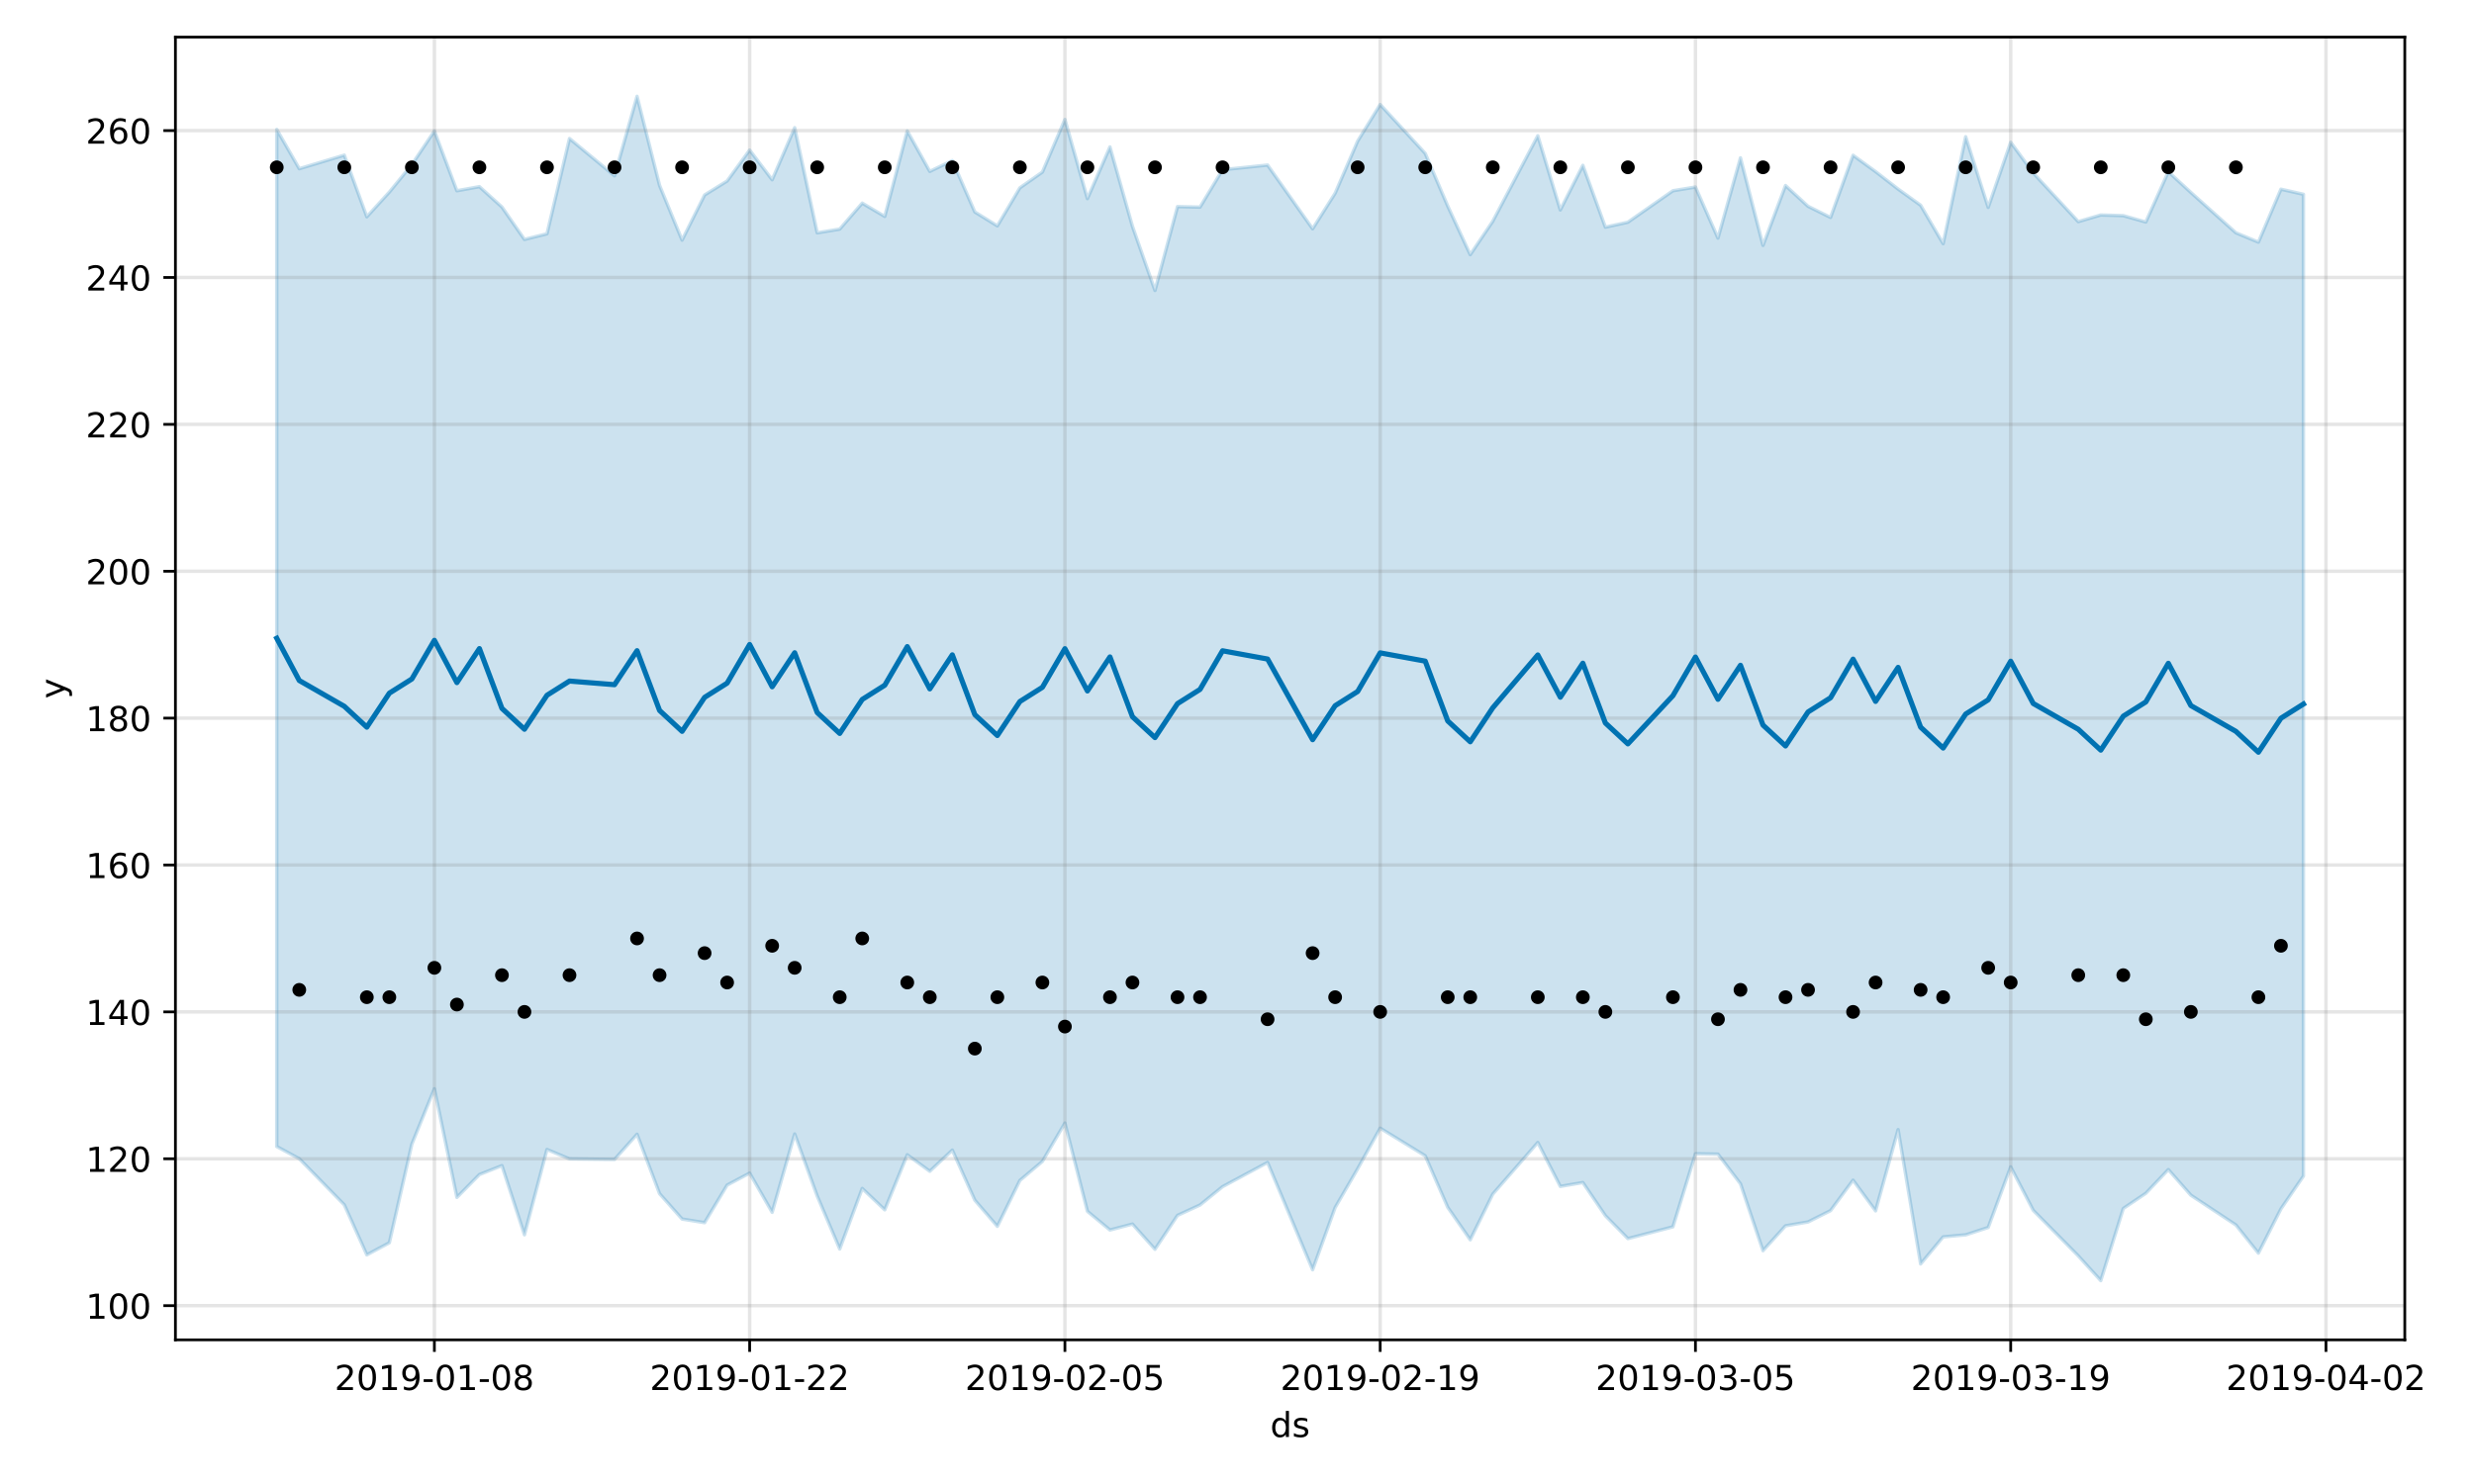 <?xml version="1.0" encoding="utf-8" standalone="no"?>
<!DOCTYPE svg PUBLIC "-//W3C//DTD SVG 1.1//EN"
  "http://www.w3.org/Graphics/SVG/1.1/DTD/svg11.dtd">
<!-- Created with matplotlib (https://matplotlib.org/) -->
<svg height="432pt" version="1.1" viewBox="0 0 720 432" width="720pt" xmlns="http://www.w3.org/2000/svg" xmlns:xlink="http://www.w3.org/1999/xlink">
 <defs>
  <style type="text/css">
*{stroke-linecap:butt;stroke-linejoin:round;}
  </style>
 </defs>
 <g id="figure_1">
  <g id="patch_1">
   <path d="M 0 432 
L 720 432 
L 720 0 
L 0 0 
z
" style="fill:#ffffff;"/>
  </g>
  <g id="axes_1">
   <g id="patch_2">
    <path d="M 51.05 390.04 
L 699.857 390.04 
L 699.857 10.8 
L 51.05 10.8 
z
" style="fill:#ffffff;"/>
   </g>
   <g id="PolyCollection_1">
    <defs>
     <path d="M 80.541 -394.319 
L 80.541 -98.239 
L 87.095 -94.697 
L 100.202 -81.262 
L 106.756 -66.708 
L 113.309 -70.225 
L 119.863 -98.938 
L 126.417 -115.063 
L 132.97 -83.435 
L 139.524 -90.084 
L 146.077 -92.68 
L 152.631 -72.544 
L 159.185 -97.381 
L 165.738 -94.636 
L 178.845 -94.473 
L 185.399 -101.815 
L 191.953 -84.519 
L 198.506 -77.128 
L 205.06 -76.075 
L 211.613 -87.011 
L 218.167 -90.502 
L 224.721 -79.082 
L 231.274 -101.887 
L 237.828 -83.833 
L 244.381 -68.411 
L 250.935 -86.034 
L 257.489 -79.811 
L 264.042 -95.829 
L 270.596 -91.035 
L 277.15 -97.193 
L 283.703 -82.616 
L 290.257 -75.003 
L 296.81 -88.362 
L 303.364 -93.902 
L 309.918 -105.075 
L 316.471 -79.375 
L 323.025 -73.938 
L 329.578 -75.662 
L 336.132 -68.32 
L 342.686 -78.196 
L 349.239 -81.216 
L 355.793 -86.547 
L 368.9 -93.593 
L 382.007 -62.364 
L 388.561 -80.46 
L 395.114 -91.753 
L 401.668 -103.588 
L 414.775 -95.539 
L 421.329 -80.543 
L 427.883 -71.088 
L 434.436 -84.38 
L 447.543 -99.414 
L 454.097 -86.627 
L 460.651 -87.754 
L 467.204 -78.111 
L 473.758 -71.437 
L 486.865 -74.858 
L 493.419 -96.134 
L 499.972 -96.025 
L 506.526 -87.39 
L 513.079 -67.916 
L 519.633 -75.157 
L 526.187 -76.278 
L 532.74 -79.576 
L 539.294 -88.444 
L 545.847 -79.512 
L 552.401 -103.17 
L 558.955 -64.056 
L 565.508 -71.934 
L 572.062 -72.526 
L 578.616 -74.673 
L 585.169 -92.326 
L 591.723 -79.665 
L 604.83 -66.41 
L 611.384 -59.198 
L 617.937 -80.198 
L 624.491 -84.62 
L 631.044 -91.524 
L 637.598 -84.075 
L 650.705 -75.408 
L 657.259 -67.203 
L 663.812 -80.08 
L 670.366 -89.646 
L 670.366 -375.444 
L 670.366 -375.444 
L 663.812 -376.922 
L 657.259 -361.515 
L 650.705 -364.236 
L 637.598 -375.981 
L 631.044 -382.009 
L 624.491 -367.377 
L 617.937 -369.22 
L 611.384 -369.417 
L 604.83 -367.482 
L 591.723 -381.658 
L 585.169 -390.579 
L 578.616 -371.626 
L 572.062 -392.196 
L 565.508 -361.07 
L 558.955 -372.251 
L 552.401 -376.966 
L 545.847 -382.047 
L 539.294 -386.799 
L 532.74 -368.706 
L 526.187 -371.948 
L 519.633 -377.985 
L 513.079 -360.566 
L 506.526 -386.062 
L 499.972 -362.684 
L 493.419 -377.553 
L 486.865 -376.471 
L 473.758 -367.316 
L 467.204 -365.874 
L 460.651 -383.873 
L 454.097 -370.884 
L 447.543 -392.487 
L 434.436 -367.591 
L 427.883 -357.865 
L 421.329 -372.032 
L 414.775 -387.347 
L 401.668 -401.574 
L 395.114 -390.911 
L 388.561 -375.745 
L 382.007 -365.395 
L 368.9 -383.954 
L 355.793 -382.589 
L 349.239 -371.709 
L 342.686 -371.855 
L 336.132 -347.438 
L 329.578 -366.106 
L 323.025 -389.224 
L 316.471 -374.176 
L 309.918 -397.23 
L 303.364 -381.913 
L 296.81 -377.317 
L 290.257 -366.251 
L 283.703 -370.298 
L 277.15 -385.258 
L 270.596 -382.109 
L 264.042 -393.889 
L 257.489 -368.997 
L 250.935 -372.87 
L 244.381 -365.311 
L 237.828 -364.225 
L 231.274 -394.823 
L 224.721 -379.672 
L 218.167 -388.311 
L 211.613 -379.311 
L 205.06 -375.244 
L 198.506 -362.1 
L 191.953 -378.028 
L 185.399 -403.962 
L 178.845 -380.819 
L 165.738 -391.675 
L 159.185 -363.948 
L 152.631 -362.305 
L 146.077 -371.739 
L 139.524 -377.668 
L 132.97 -376.473 
L 126.417 -393.864 
L 119.863 -384.089 
L 113.309 -376.078 
L 106.756 -368.897 
L 100.202 -386.838 
L 87.095 -382.892 
L 80.541 -394.319 
z
" id="m5dddb98b1e" style="stroke:#0072b2;stroke-opacity:0.2;"/>
    </defs>
    <g clip-path="url(#p9e58877600)">
     <use style="fill:#0072b2;fill-opacity:0.2;stroke:#0072b2;stroke-opacity:0.2;" x="0" xlink:href="#m5dddb98b1e" y="432"/>
    </g>
   </g>
   <g id="matplotlib.axis_1">
    <g id="xtick_1">
     <g id="line2d_1">
      <path clip-path="url(#p9e58877600)" d="M 126.417 390.04 
L 126.417 10.8 
" style="fill:none;stroke:#808080;stroke-linecap:square;stroke-opacity:0.2;"/>
     </g>
     <g id="line2d_2">
      <defs>
       <path d="M 0 0 
L 0 3.5 
" id="m8f744e3b05" style="stroke:#000000;stroke-width:0.8;"/>
      </defs>
      <g>
       <use style="stroke:#000000;stroke-width:0.8;" x="126.417" xlink:href="#m8f744e3b05" y="390.04"/>
      </g>
     </g>
     <g id="text_1">
      <!-- 2019-01-08 -->
      <defs>
       <path d="M 19.188 8.297 
L 53.609 8.297 
L 53.609 0 
L 7.328 0 
L 7.328 8.297 
Q 12.938 14.109 22.625 23.891 
Q 32.328 33.688 34.812 36.531 
Q 39.547 41.844 41.422 45.531 
Q 43.312 49.219 43.312 52.781 
Q 43.312 58.594 39.234 62.25 
Q 35.156 65.922 28.609 65.922 
Q 23.969 65.922 18.812 64.312 
Q 13.672 62.703 7.812 59.422 
L 7.812 69.391 
Q 13.766 71.781 18.938 73 
Q 24.125 74.219 28.422 74.219 
Q 39.75 74.219 46.484 68.547 
Q 53.219 62.891 53.219 53.422 
Q 53.219 48.922 51.531 44.891 
Q 49.859 40.875 45.406 35.406 
Q 44.188 33.984 37.641 27.219 
Q 31.109 20.453 19.188 8.297 
z
" id="DejaVuSans-50"/>
       <path d="M 31.781 66.406 
Q 24.172 66.406 20.328 58.906 
Q 16.5 51.422 16.5 36.375 
Q 16.5 21.391 20.328 13.891 
Q 24.172 6.391 31.781 6.391 
Q 39.453 6.391 43.281 13.891 
Q 47.125 21.391 47.125 36.375 
Q 47.125 51.422 43.281 58.906 
Q 39.453 66.406 31.781 66.406 
z
M 31.781 74.219 
Q 44.047 74.219 50.516 64.516 
Q 56.984 54.828 56.984 36.375 
Q 56.984 17.969 50.516 8.266 
Q 44.047 -1.422 31.781 -1.422 
Q 19.531 -1.422 13.062 8.266 
Q 6.594 17.969 6.594 36.375 
Q 6.594 54.828 13.062 64.516 
Q 19.531 74.219 31.781 74.219 
z
" id="DejaVuSans-48"/>
       <path d="M 12.406 8.297 
L 28.516 8.297 
L 28.516 63.922 
L 10.984 60.406 
L 10.984 69.391 
L 28.422 72.906 
L 38.281 72.906 
L 38.281 8.297 
L 54.391 8.297 
L 54.391 0 
L 12.406 0 
z
" id="DejaVuSans-49"/>
       <path d="M 10.984 1.516 
L 10.984 10.5 
Q 14.703 8.734 18.5 7.812 
Q 22.312 6.891 25.984 6.891 
Q 35.75 6.891 40.891 13.453 
Q 46.047 20.016 46.781 33.406 
Q 43.953 29.203 39.594 26.953 
Q 35.25 24.703 29.984 24.703 
Q 19.047 24.703 12.672 31.312 
Q 6.297 37.938 6.297 49.422 
Q 6.297 60.641 12.938 67.422 
Q 19.578 74.219 30.609 74.219 
Q 43.266 74.219 49.922 64.516 
Q 56.594 54.828 56.594 36.375 
Q 56.594 19.141 48.406 8.859 
Q 40.234 -1.422 26.422 -1.422 
Q 22.703 -1.422 18.891 -0.688 
Q 15.094 0.047 10.984 1.516 
z
M 30.609 32.422 
Q 37.25 32.422 41.125 36.953 
Q 45.016 41.5 45.016 49.422 
Q 45.016 57.281 41.125 61.844 
Q 37.25 66.406 30.609 66.406 
Q 23.969 66.406 20.094 61.844 
Q 16.219 57.281 16.219 49.422 
Q 16.219 41.5 20.094 36.953 
Q 23.969 32.422 30.609 32.422 
z
" id="DejaVuSans-57"/>
       <path d="M 4.891 31.391 
L 31.203 31.391 
L 31.203 23.391 
L 4.891 23.391 
z
" id="DejaVuSans-45"/>
       <path d="M 31.781 34.625 
Q 24.75 34.625 20.719 30.859 
Q 16.703 27.094 16.703 20.516 
Q 16.703 13.922 20.719 10.156 
Q 24.75 6.391 31.781 6.391 
Q 38.812 6.391 42.859 10.172 
Q 46.922 13.969 46.922 20.516 
Q 46.922 27.094 42.891 30.859 
Q 38.875 34.625 31.781 34.625 
z
M 21.922 38.812 
Q 15.578 40.375 12.031 44.719 
Q 8.5 49.078 8.5 55.328 
Q 8.5 64.062 14.719 69.141 
Q 20.953 74.219 31.781 74.219 
Q 42.672 74.219 48.875 69.141 
Q 55.078 64.062 55.078 55.328 
Q 55.078 49.078 51.531 44.719 
Q 48 40.375 41.703 38.812 
Q 48.828 37.156 52.797 32.312 
Q 56.781 27.484 56.781 20.516 
Q 56.781 9.906 50.312 4.234 
Q 43.844 -1.422 31.781 -1.422 
Q 19.734 -1.422 13.25 4.234 
Q 6.781 9.906 6.781 20.516 
Q 6.781 27.484 10.781 32.312 
Q 14.797 37.156 21.922 38.812 
z
M 18.312 54.391 
Q 18.312 48.734 21.844 45.562 
Q 25.391 42.391 31.781 42.391 
Q 38.141 42.391 41.719 45.562 
Q 45.312 48.734 45.312 54.391 
Q 45.312 60.062 41.719 63.234 
Q 38.141 66.406 31.781 66.406 
Q 25.391 66.406 21.844 63.234 
Q 18.312 60.062 18.312 54.391 
z
" id="DejaVuSans-56"/>
      </defs>
      <g transform="translate(97.359 404.638)scale(0.1 -0.1)">
       <use xlink:href="#DejaVuSans-50"/>
       <use x="63.623" xlink:href="#DejaVuSans-48"/>
       <use x="127.246" xlink:href="#DejaVuSans-49"/>
       <use x="190.869" xlink:href="#DejaVuSans-57"/>
       <use x="254.492" xlink:href="#DejaVuSans-45"/>
       <use x="290.576" xlink:href="#DejaVuSans-48"/>
       <use x="354.199" xlink:href="#DejaVuSans-49"/>
       <use x="417.822" xlink:href="#DejaVuSans-45"/>
       <use x="453.906" xlink:href="#DejaVuSans-48"/>
       <use x="517.529" xlink:href="#DejaVuSans-56"/>
      </g>
     </g>
    </g>
    <g id="xtick_2">
     <g id="line2d_3">
      <path clip-path="url(#p9e58877600)" d="M 218.167 390.04 
L 218.167 10.8 
" style="fill:none;stroke:#808080;stroke-linecap:square;stroke-opacity:0.2;"/>
     </g>
     <g id="line2d_4">
      <g>
       <use style="stroke:#000000;stroke-width:0.8;" x="218.167" xlink:href="#m8f744e3b05" y="390.04"/>
      </g>
     </g>
     <g id="text_2">
      <!-- 2019-01-22 -->
      <g transform="translate(189.109 404.638)scale(0.1 -0.1)">
       <use xlink:href="#DejaVuSans-50"/>
       <use x="63.623" xlink:href="#DejaVuSans-48"/>
       <use x="127.246" xlink:href="#DejaVuSans-49"/>
       <use x="190.869" xlink:href="#DejaVuSans-57"/>
       <use x="254.492" xlink:href="#DejaVuSans-45"/>
       <use x="290.576" xlink:href="#DejaVuSans-48"/>
       <use x="354.199" xlink:href="#DejaVuSans-49"/>
       <use x="417.822" xlink:href="#DejaVuSans-45"/>
       <use x="453.906" xlink:href="#DejaVuSans-50"/>
       <use x="517.529" xlink:href="#DejaVuSans-50"/>
      </g>
     </g>
    </g>
    <g id="xtick_3">
     <g id="line2d_5">
      <path clip-path="url(#p9e58877600)" d="M 309.918 390.04 
L 309.918 10.8 
" style="fill:none;stroke:#808080;stroke-linecap:square;stroke-opacity:0.2;"/>
     </g>
     <g id="line2d_6">
      <g>
       <use style="stroke:#000000;stroke-width:0.8;" x="309.918" xlink:href="#m8f744e3b05" y="390.04"/>
      </g>
     </g>
     <g id="text_3">
      <!-- 2019-02-05 -->
      <defs>
       <path d="M 10.797 72.906 
L 49.516 72.906 
L 49.516 64.594 
L 19.828 64.594 
L 19.828 46.734 
Q 21.969 47.469 24.109 47.828 
Q 26.266 48.188 28.422 48.188 
Q 40.625 48.188 47.75 41.5 
Q 54.891 34.812 54.891 23.391 
Q 54.891 11.625 47.562 5.094 
Q 40.234 -1.422 26.906 -1.422 
Q 22.312 -1.422 17.547 -0.641 
Q 12.797 0.141 7.719 1.703 
L 7.719 11.625 
Q 12.109 9.234 16.797 8.062 
Q 21.484 6.891 26.703 6.891 
Q 35.156 6.891 40.078 11.328 
Q 45.016 15.766 45.016 23.391 
Q 45.016 31 40.078 35.438 
Q 35.156 39.891 26.703 39.891 
Q 22.75 39.891 18.812 39.016 
Q 14.891 38.141 10.797 36.281 
z
" id="DejaVuSans-53"/>
      </defs>
      <g transform="translate(280.86 404.638)scale(0.1 -0.1)">
       <use xlink:href="#DejaVuSans-50"/>
       <use x="63.623" xlink:href="#DejaVuSans-48"/>
       <use x="127.246" xlink:href="#DejaVuSans-49"/>
       <use x="190.869" xlink:href="#DejaVuSans-57"/>
       <use x="254.492" xlink:href="#DejaVuSans-45"/>
       <use x="290.576" xlink:href="#DejaVuSans-48"/>
       <use x="354.199" xlink:href="#DejaVuSans-50"/>
       <use x="417.822" xlink:href="#DejaVuSans-45"/>
       <use x="453.906" xlink:href="#DejaVuSans-48"/>
       <use x="517.529" xlink:href="#DejaVuSans-53"/>
      </g>
     </g>
    </g>
    <g id="xtick_4">
     <g id="line2d_7">
      <path clip-path="url(#p9e58877600)" d="M 401.668 390.04 
L 401.668 10.8 
" style="fill:none;stroke:#808080;stroke-linecap:square;stroke-opacity:0.2;"/>
     </g>
     <g id="line2d_8">
      <g>
       <use style="stroke:#000000;stroke-width:0.8;" x="401.668" xlink:href="#m8f744e3b05" y="390.04"/>
      </g>
     </g>
     <g id="text_4">
      <!-- 2019-02-19 -->
      <g transform="translate(372.61 404.638)scale(0.1 -0.1)">
       <use xlink:href="#DejaVuSans-50"/>
       <use x="63.623" xlink:href="#DejaVuSans-48"/>
       <use x="127.246" xlink:href="#DejaVuSans-49"/>
       <use x="190.869" xlink:href="#DejaVuSans-57"/>
       <use x="254.492" xlink:href="#DejaVuSans-45"/>
       <use x="290.576" xlink:href="#DejaVuSans-48"/>
       <use x="354.199" xlink:href="#DejaVuSans-50"/>
       <use x="417.822" xlink:href="#DejaVuSans-45"/>
       <use x="453.906" xlink:href="#DejaVuSans-49"/>
       <use x="517.529" xlink:href="#DejaVuSans-57"/>
      </g>
     </g>
    </g>
    <g id="xtick_5">
     <g id="line2d_9">
      <path clip-path="url(#p9e58877600)" d="M 493.419 390.04 
L 493.419 10.8 
" style="fill:none;stroke:#808080;stroke-linecap:square;stroke-opacity:0.2;"/>
     </g>
     <g id="line2d_10">
      <g>
       <use style="stroke:#000000;stroke-width:0.8;" x="493.419" xlink:href="#m8f744e3b05" y="390.04"/>
      </g>
     </g>
     <g id="text_5">
      <!-- 2019-03-05 -->
      <defs>
       <path d="M 40.578 39.312 
Q 47.656 37.797 51.625 33 
Q 55.609 28.219 55.609 21.188 
Q 55.609 10.406 48.188 4.484 
Q 40.766 -1.422 27.094 -1.422 
Q 22.516 -1.422 17.656 -0.516 
Q 12.797 0.391 7.625 2.203 
L 7.625 11.719 
Q 11.719 9.328 16.594 8.109 
Q 21.484 6.891 26.812 6.891 
Q 36.078 6.891 40.938 10.547 
Q 45.797 14.203 45.797 21.188 
Q 45.797 27.641 41.281 31.266 
Q 36.766 34.906 28.719 34.906 
L 20.219 34.906 
L 20.219 43.016 
L 29.109 43.016 
Q 36.375 43.016 40.234 45.922 
Q 44.094 48.828 44.094 54.297 
Q 44.094 59.906 40.109 62.906 
Q 36.141 65.922 28.719 65.922 
Q 24.656 65.922 20.016 65.031 
Q 15.375 64.156 9.812 62.312 
L 9.812 71.094 
Q 15.438 72.656 20.344 73.438 
Q 25.25 74.219 29.594 74.219 
Q 40.828 74.219 47.359 69.109 
Q 53.906 64.016 53.906 55.328 
Q 53.906 49.266 50.438 45.094 
Q 46.969 40.922 40.578 39.312 
z
" id="DejaVuSans-51"/>
      </defs>
      <g transform="translate(464.361 404.638)scale(0.1 -0.1)">
       <use xlink:href="#DejaVuSans-50"/>
       <use x="63.623" xlink:href="#DejaVuSans-48"/>
       <use x="127.246" xlink:href="#DejaVuSans-49"/>
       <use x="190.869" xlink:href="#DejaVuSans-57"/>
       <use x="254.492" xlink:href="#DejaVuSans-45"/>
       <use x="290.576" xlink:href="#DejaVuSans-48"/>
       <use x="354.199" xlink:href="#DejaVuSans-51"/>
       <use x="417.822" xlink:href="#DejaVuSans-45"/>
       <use x="453.906" xlink:href="#DejaVuSans-48"/>
       <use x="517.529" xlink:href="#DejaVuSans-53"/>
      </g>
     </g>
    </g>
    <g id="xtick_6">
     <g id="line2d_11">
      <path clip-path="url(#p9e58877600)" d="M 585.169 390.04 
L 585.169 10.8 
" style="fill:none;stroke:#808080;stroke-linecap:square;stroke-opacity:0.2;"/>
     </g>
     <g id="line2d_12">
      <g>
       <use style="stroke:#000000;stroke-width:0.8;" x="585.169" xlink:href="#m8f744e3b05" y="390.04"/>
      </g>
     </g>
     <g id="text_6">
      <!-- 2019-03-19 -->
      <g transform="translate(556.111 404.638)scale(0.1 -0.1)">
       <use xlink:href="#DejaVuSans-50"/>
       <use x="63.623" xlink:href="#DejaVuSans-48"/>
       <use x="127.246" xlink:href="#DejaVuSans-49"/>
       <use x="190.869" xlink:href="#DejaVuSans-57"/>
       <use x="254.492" xlink:href="#DejaVuSans-45"/>
       <use x="290.576" xlink:href="#DejaVuSans-48"/>
       <use x="354.199" xlink:href="#DejaVuSans-51"/>
       <use x="417.822" xlink:href="#DejaVuSans-45"/>
       <use x="453.906" xlink:href="#DejaVuSans-49"/>
       <use x="517.529" xlink:href="#DejaVuSans-57"/>
      </g>
     </g>
    </g>
    <g id="xtick_7">
     <g id="line2d_13">
      <path clip-path="url(#p9e58877600)" d="M 676.92 390.04 
L 676.92 10.8 
" style="fill:none;stroke:#808080;stroke-linecap:square;stroke-opacity:0.2;"/>
     </g>
     <g id="line2d_14">
      <g>
       <use style="stroke:#000000;stroke-width:0.8;" x="676.92" xlink:href="#m8f744e3b05" y="390.04"/>
      </g>
     </g>
     <g id="text_7">
      <!-- 2019-04-02 -->
      <defs>
       <path d="M 37.797 64.312 
L 12.891 25.391 
L 37.797 25.391 
z
M 35.203 72.906 
L 47.609 72.906 
L 47.609 25.391 
L 58.016 25.391 
L 58.016 17.188 
L 47.609 17.188 
L 47.609 0 
L 37.797 0 
L 37.797 17.188 
L 4.891 17.188 
L 4.891 26.703 
z
" id="DejaVuSans-52"/>
      </defs>
      <g transform="translate(647.862 404.638)scale(0.1 -0.1)">
       <use xlink:href="#DejaVuSans-50"/>
       <use x="63.623" xlink:href="#DejaVuSans-48"/>
       <use x="127.246" xlink:href="#DejaVuSans-49"/>
       <use x="190.869" xlink:href="#DejaVuSans-57"/>
       <use x="254.492" xlink:href="#DejaVuSans-45"/>
       <use x="290.576" xlink:href="#DejaVuSans-48"/>
       <use x="354.199" xlink:href="#DejaVuSans-52"/>
       <use x="417.822" xlink:href="#DejaVuSans-45"/>
       <use x="453.906" xlink:href="#DejaVuSans-48"/>
       <use x="517.529" xlink:href="#DejaVuSans-50"/>
      </g>
     </g>
    </g>
    <g id="text_8">
     <!-- ds -->
     <defs>
      <path d="M 45.406 46.391 
L 45.406 75.984 
L 54.391 75.984 
L 54.391 0 
L 45.406 0 
L 45.406 8.203 
Q 42.578 3.328 38.25 0.953 
Q 33.938 -1.422 27.875 -1.422 
Q 17.969 -1.422 11.734 6.484 
Q 5.516 14.406 5.516 27.297 
Q 5.516 40.188 11.734 48.094 
Q 17.969 56 27.875 56 
Q 33.938 56 38.25 53.625 
Q 42.578 51.266 45.406 46.391 
z
M 14.797 27.297 
Q 14.797 17.391 18.875 11.75 
Q 22.953 6.109 30.078 6.109 
Q 37.203 6.109 41.297 11.75 
Q 45.406 17.391 45.406 27.297 
Q 45.406 37.203 41.297 42.844 
Q 37.203 48.484 30.078 48.484 
Q 22.953 48.484 18.875 42.844 
Q 14.797 37.203 14.797 27.297 
z
" id="DejaVuSans-100"/>
      <path d="M 44.281 53.078 
L 44.281 44.578 
Q 40.484 46.531 36.375 47.5 
Q 32.281 48.484 27.875 48.484 
Q 21.188 48.484 17.844 46.438 
Q 14.5 44.391 14.5 40.281 
Q 14.5 37.156 16.891 35.375 
Q 19.281 33.594 26.516 31.984 
L 29.594 31.297 
Q 39.156 29.25 43.188 25.516 
Q 47.219 21.781 47.219 15.094 
Q 47.219 7.469 41.188 3.016 
Q 35.156 -1.422 24.609 -1.422 
Q 20.219 -1.422 15.453 -0.562 
Q 10.688 0.297 5.422 2 
L 5.422 11.281 
Q 10.406 8.688 15.234 7.391 
Q 20.062 6.109 24.812 6.109 
Q 31.156 6.109 34.562 8.281 
Q 37.984 10.453 37.984 14.406 
Q 37.984 18.062 35.516 20.016 
Q 33.062 21.969 24.703 23.781 
L 21.578 24.516 
Q 13.234 26.266 9.516 29.906 
Q 5.812 33.547 5.812 39.891 
Q 5.812 47.609 11.281 51.797 
Q 16.75 56 26.812 56 
Q 31.781 56 36.172 55.266 
Q 40.578 54.547 44.281 53.078 
z
" id="DejaVuSans-115"/>
     </defs>
     <g transform="translate(369.675 418.317)scale(0.1 -0.1)">
      <use xlink:href="#DejaVuSans-100"/>
      <use x="63.477" xlink:href="#DejaVuSans-115"/>
     </g>
    </g>
   </g>
   <g id="matplotlib.axis_2">
    <g id="ytick_1">
     <g id="line2d_15">
      <path clip-path="url(#p9e58877600)" d="M 51.05 380.082 
L 699.857 380.082 
" style="fill:none;stroke:#808080;stroke-linecap:square;stroke-opacity:0.2;"/>
     </g>
     <g id="line2d_16">
      <defs>
       <path d="M 0 0 
L -3.5 0 
" id="md3d828e9f1" style="stroke:#000000;stroke-width:0.8;"/>
      </defs>
      <g>
       <use style="stroke:#000000;stroke-width:0.8;" x="51.05" xlink:href="#md3d828e9f1" y="380.082"/>
      </g>
     </g>
     <g id="text_9">
      <!-- 100 -->
      <g transform="translate(24.962 383.881)scale(0.1 -0.1)">
       <use xlink:href="#DejaVuSans-49"/>
       <use x="63.623" xlink:href="#DejaVuSans-48"/>
       <use x="127.246" xlink:href="#DejaVuSans-48"/>
      </g>
     </g>
    </g>
    <g id="ytick_2">
     <g id="line2d_17">
      <path clip-path="url(#p9e58877600)" d="M 51.05 337.324 
L 699.857 337.324 
" style="fill:none;stroke:#808080;stroke-linecap:square;stroke-opacity:0.2;"/>
     </g>
     <g id="line2d_18">
      <g>
       <use style="stroke:#000000;stroke-width:0.8;" x="51.05" xlink:href="#md3d828e9f1" y="337.324"/>
      </g>
     </g>
     <g id="text_10">
      <!-- 120 -->
      <g transform="translate(24.962 341.123)scale(0.1 -0.1)">
       <use xlink:href="#DejaVuSans-49"/>
       <use x="63.623" xlink:href="#DejaVuSans-50"/>
       <use x="127.246" xlink:href="#DejaVuSans-48"/>
      </g>
     </g>
    </g>
    <g id="ytick_3">
     <g id="line2d_19">
      <path clip-path="url(#p9e58877600)" d="M 51.05 294.565 
L 699.857 294.565 
" style="fill:none;stroke:#808080;stroke-linecap:square;stroke-opacity:0.2;"/>
     </g>
     <g id="line2d_20">
      <g>
       <use style="stroke:#000000;stroke-width:0.8;" x="51.05" xlink:href="#md3d828e9f1" y="294.565"/>
      </g>
     </g>
     <g id="text_11">
      <!-- 140 -->
      <g transform="translate(24.962 298.364)scale(0.1 -0.1)">
       <use xlink:href="#DejaVuSans-49"/>
       <use x="63.623" xlink:href="#DejaVuSans-52"/>
       <use x="127.246" xlink:href="#DejaVuSans-48"/>
      </g>
     </g>
    </g>
    <g id="ytick_4">
     <g id="line2d_21">
      <path clip-path="url(#p9e58877600)" d="M 51.05 251.807 
L 699.857 251.807 
" style="fill:none;stroke:#808080;stroke-linecap:square;stroke-opacity:0.2;"/>
     </g>
     <g id="line2d_22">
      <g>
       <use style="stroke:#000000;stroke-width:0.8;" x="51.05" xlink:href="#md3d828e9f1" y="251.807"/>
      </g>
     </g>
     <g id="text_12">
      <!-- 160 -->
      <defs>
       <path d="M 33.016 40.375 
Q 26.375 40.375 22.484 35.828 
Q 18.609 31.297 18.609 23.391 
Q 18.609 15.531 22.484 10.953 
Q 26.375 6.391 33.016 6.391 
Q 39.656 6.391 43.531 10.953 
Q 47.406 15.531 47.406 23.391 
Q 47.406 31.297 43.531 35.828 
Q 39.656 40.375 33.016 40.375 
z
M 52.594 71.297 
L 52.594 62.312 
Q 48.875 64.062 45.094 64.984 
Q 41.312 65.922 37.594 65.922 
Q 27.828 65.922 22.672 59.328 
Q 17.531 52.734 16.797 39.406 
Q 19.672 43.656 24.016 45.922 
Q 28.375 48.188 33.594 48.188 
Q 44.578 48.188 50.953 41.516 
Q 57.328 34.859 57.328 23.391 
Q 57.328 12.156 50.688 5.359 
Q 44.047 -1.422 33.016 -1.422 
Q 20.359 -1.422 13.672 8.266 
Q 6.984 17.969 6.984 36.375 
Q 6.984 53.656 15.188 63.938 
Q 23.391 74.219 37.203 74.219 
Q 40.922 74.219 44.703 73.484 
Q 48.484 72.75 52.594 71.297 
z
" id="DejaVuSans-54"/>
      </defs>
      <g transform="translate(24.962 255.606)scale(0.1 -0.1)">
       <use xlink:href="#DejaVuSans-49"/>
       <use x="63.623" xlink:href="#DejaVuSans-54"/>
       <use x="127.246" xlink:href="#DejaVuSans-48"/>
      </g>
     </g>
    </g>
    <g id="ytick_5">
     <g id="line2d_23">
      <path clip-path="url(#p9e58877600)" d="M 51.05 209.048 
L 699.857 209.048 
" style="fill:none;stroke:#808080;stroke-linecap:square;stroke-opacity:0.2;"/>
     </g>
     <g id="line2d_24">
      <g>
       <use style="stroke:#000000;stroke-width:0.8;" x="51.05" xlink:href="#md3d828e9f1" y="209.048"/>
      </g>
     </g>
     <g id="text_13">
      <!-- 180 -->
      <g transform="translate(24.962 212.848)scale(0.1 -0.1)">
       <use xlink:href="#DejaVuSans-49"/>
       <use x="63.623" xlink:href="#DejaVuSans-56"/>
       <use x="127.246" xlink:href="#DejaVuSans-48"/>
      </g>
     </g>
    </g>
    <g id="ytick_6">
     <g id="line2d_25">
      <path clip-path="url(#p9e58877600)" d="M 51.05 166.29 
L 699.857 166.29 
" style="fill:none;stroke:#808080;stroke-linecap:square;stroke-opacity:0.2;"/>
     </g>
     <g id="line2d_26">
      <g>
       <use style="stroke:#000000;stroke-width:0.8;" x="51.05" xlink:href="#md3d828e9f1" y="166.29"/>
      </g>
     </g>
     <g id="text_14">
      <!-- 200 -->
      <g transform="translate(24.962 170.089)scale(0.1 -0.1)">
       <use xlink:href="#DejaVuSans-50"/>
       <use x="63.623" xlink:href="#DejaVuSans-48"/>
       <use x="127.246" xlink:href="#DejaVuSans-48"/>
      </g>
     </g>
    </g>
    <g id="ytick_7">
     <g id="line2d_27">
      <path clip-path="url(#p9e58877600)" d="M 51.05 123.531 
L 699.857 123.531 
" style="fill:none;stroke:#808080;stroke-linecap:square;stroke-opacity:0.2;"/>
     </g>
     <g id="line2d_28">
      <g>
       <use style="stroke:#000000;stroke-width:0.8;" x="51.05" xlink:href="#md3d828e9f1" y="123.531"/>
      </g>
     </g>
     <g id="text_15">
      <!-- 220 -->
      <g transform="translate(24.962 127.331)scale(0.1 -0.1)">
       <use xlink:href="#DejaVuSans-50"/>
       <use x="63.623" xlink:href="#DejaVuSans-50"/>
       <use x="127.246" xlink:href="#DejaVuSans-48"/>
      </g>
     </g>
    </g>
    <g id="ytick_8">
     <g id="line2d_29">
      <path clip-path="url(#p9e58877600)" d="M 51.05 80.773 
L 699.857 80.773 
" style="fill:none;stroke:#808080;stroke-linecap:square;stroke-opacity:0.2;"/>
     </g>
     <g id="line2d_30">
      <g>
       <use style="stroke:#000000;stroke-width:0.8;" x="51.05" xlink:href="#md3d828e9f1" y="80.773"/>
      </g>
     </g>
     <g id="text_16">
      <!-- 240 -->
      <g transform="translate(24.962 84.572)scale(0.1 -0.1)">
       <use xlink:href="#DejaVuSans-50"/>
       <use x="63.623" xlink:href="#DejaVuSans-52"/>
       <use x="127.246" xlink:href="#DejaVuSans-48"/>
      </g>
     </g>
    </g>
    <g id="ytick_9">
     <g id="line2d_31">
      <path clip-path="url(#p9e58877600)" d="M 51.05 38.014 
L 699.857 38.014 
" style="fill:none;stroke:#808080;stroke-linecap:square;stroke-opacity:0.2;"/>
     </g>
     <g id="line2d_32">
      <g>
       <use style="stroke:#000000;stroke-width:0.8;" x="51.05" xlink:href="#md3d828e9f1" y="38.014"/>
      </g>
     </g>
     <g id="text_17">
      <!-- 260 -->
      <g transform="translate(24.962 41.814)scale(0.1 -0.1)">
       <use xlink:href="#DejaVuSans-50"/>
       <use x="63.623" xlink:href="#DejaVuSans-54"/>
       <use x="127.246" xlink:href="#DejaVuSans-48"/>
      </g>
     </g>
    </g>
    <g id="text_18">
     <!-- y -->
     <defs>
      <path d="M 32.172 -5.078 
Q 28.375 -14.844 24.75 -17.812 
Q 21.141 -20.797 15.094 -20.797 
L 7.906 -20.797 
L 7.906 -13.281 
L 13.188 -13.281 
Q 16.891 -13.281 18.938 -11.516 
Q 21 -9.766 23.484 -3.219 
L 25.094 0.875 
L 2.984 54.688 
L 12.5 54.688 
L 29.594 11.922 
L 46.688 54.688 
L 56.203 54.688 
z
" id="DejaVuSans-121"/>
     </defs>
     <g transform="translate(18.883 203.379)rotate(-90)scale(0.1 -0.1)">
      <use xlink:href="#DejaVuSans-121"/>
     </g>
    </g>
   </g>
   <g id="line2d_33">
    <defs>
     <path d="M 0 1.5 
C 0.398 1.5 0.779 1.342 1.061 1.061 
C 1.342 0.779 1.5 0.398 1.5 0 
C 1.5 -0.398 1.342 -0.779 1.061 -1.061 
C 0.779 -1.342 0.398 -1.5 0 -1.5 
C -0.398 -1.5 -0.779 -1.342 -1.061 -1.061 
C -1.342 -0.779 -1.5 -0.398 -1.5 0 
C -1.5 0.398 -1.342 0.779 -1.061 1.061 
C -0.779 1.342 -0.398 1.5 0 1.5 
z
" id="mdeeae47241" style="stroke:#000000;"/>
    </defs>
    <g clip-path="url(#p9e58877600)">
     <use style="stroke:#000000;" x="80.541" xlink:href="#mdeeae47241" y="48.704"/>
     <use style="stroke:#000000;" x="87.095" xlink:href="#mdeeae47241" y="288.151"/>
     <use style="stroke:#000000;" x="100.202" xlink:href="#mdeeae47241" y="48.704"/>
     <use style="stroke:#000000;" x="106.756" xlink:href="#mdeeae47241" y="290.289"/>
     <use style="stroke:#000000;" x="113.309" xlink:href="#mdeeae47241" y="290.289"/>
     <use style="stroke:#000000;" x="119.863" xlink:href="#mdeeae47241" y="48.704"/>
     <use style="stroke:#000000;" x="126.417" xlink:href="#mdeeae47241" y="281.738"/>
     <use style="stroke:#000000;" x="132.97" xlink:href="#mdeeae47241" y="292.427"/>
     <use style="stroke:#000000;" x="139.524" xlink:href="#mdeeae47241" y="48.704"/>
     <use style="stroke:#000000;" x="146.077" xlink:href="#mdeeae47241" y="283.876"/>
     <use style="stroke:#000000;" x="152.631" xlink:href="#mdeeae47241" y="294.565"/>
     <use style="stroke:#000000;" x="159.185" xlink:href="#mdeeae47241" y="48.704"/>
     <use style="stroke:#000000;" x="165.738" xlink:href="#mdeeae47241" y="283.876"/>
     <use style="stroke:#000000;" x="178.845" xlink:href="#mdeeae47241" y="48.704"/>
     <use style="stroke:#000000;" x="185.399" xlink:href="#mdeeae47241" y="273.186"/>
     <use style="stroke:#000000;" x="191.953" xlink:href="#mdeeae47241" y="283.876"/>
     <use style="stroke:#000000;" x="198.506" xlink:href="#mdeeae47241" y="48.704"/>
     <use style="stroke:#000000;" x="205.06" xlink:href="#mdeeae47241" y="277.462"/>
     <use style="stroke:#000000;" x="211.613" xlink:href="#mdeeae47241" y="286.014"/>
     <use style="stroke:#000000;" x="218.167" xlink:href="#mdeeae47241" y="48.704"/>
     <use style="stroke:#000000;" x="224.721" xlink:href="#mdeeae47241" y="275.324"/>
     <use style="stroke:#000000;" x="231.274" xlink:href="#mdeeae47241" y="281.738"/>
     <use style="stroke:#000000;" x="237.828" xlink:href="#mdeeae47241" y="48.704"/>
     <use style="stroke:#000000;" x="244.381" xlink:href="#mdeeae47241" y="290.289"/>
     <use style="stroke:#000000;" x="250.935" xlink:href="#mdeeae47241" y="273.186"/>
     <use style="stroke:#000000;" x="257.489" xlink:href="#mdeeae47241" y="48.704"/>
     <use style="stroke:#000000;" x="264.042" xlink:href="#mdeeae47241" y="286.014"/>
     <use style="stroke:#000000;" x="270.596" xlink:href="#mdeeae47241" y="290.289"/>
     <use style="stroke:#000000;" x="277.15" xlink:href="#mdeeae47241" y="48.704"/>
     <use style="stroke:#000000;" x="283.703" xlink:href="#mdeeae47241" y="305.255"/>
     <use style="stroke:#000000;" x="290.257" xlink:href="#mdeeae47241" y="290.289"/>
     <use style="stroke:#000000;" x="296.81" xlink:href="#mdeeae47241" y="48.704"/>
     <use style="stroke:#000000;" x="303.364" xlink:href="#mdeeae47241" y="286.014"/>
     <use style="stroke:#000000;" x="309.918" xlink:href="#mdeeae47241" y="298.841"/>
     <use style="stroke:#000000;" x="316.471" xlink:href="#mdeeae47241" y="48.704"/>
     <use style="stroke:#000000;" x="323.025" xlink:href="#mdeeae47241" y="290.289"/>
     <use style="stroke:#000000;" x="329.578" xlink:href="#mdeeae47241" y="286.014"/>
     <use style="stroke:#000000;" x="336.132" xlink:href="#mdeeae47241" y="48.704"/>
     <use style="stroke:#000000;" x="342.686" xlink:href="#mdeeae47241" y="290.289"/>
     <use style="stroke:#000000;" x="349.239" xlink:href="#mdeeae47241" y="290.289"/>
     <use style="stroke:#000000;" x="355.793" xlink:href="#mdeeae47241" y="48.704"/>
     <use style="stroke:#000000;" x="368.9" xlink:href="#mdeeae47241" y="296.703"/>
     <use style="stroke:#000000;" x="382.007" xlink:href="#mdeeae47241" y="277.462"/>
     <use style="stroke:#000000;" x="388.561" xlink:href="#mdeeae47241" y="290.289"/>
     <use style="stroke:#000000;" x="395.114" xlink:href="#mdeeae47241" y="48.704"/>
     <use style="stroke:#000000;" x="401.668" xlink:href="#mdeeae47241" y="294.565"/>
     <use style="stroke:#000000;" x="414.775" xlink:href="#mdeeae47241" y="48.704"/>
     <use style="stroke:#000000;" x="421.329" xlink:href="#mdeeae47241" y="290.289"/>
     <use style="stroke:#000000;" x="427.883" xlink:href="#mdeeae47241" y="290.289"/>
     <use style="stroke:#000000;" x="434.436" xlink:href="#mdeeae47241" y="48.704"/>
     <use style="stroke:#000000;" x="447.543" xlink:href="#mdeeae47241" y="290.289"/>
     <use style="stroke:#000000;" x="454.097" xlink:href="#mdeeae47241" y="48.704"/>
     <use style="stroke:#000000;" x="460.651" xlink:href="#mdeeae47241" y="290.289"/>
     <use style="stroke:#000000;" x="467.204" xlink:href="#mdeeae47241" y="294.565"/>
     <use style="stroke:#000000;" x="473.758" xlink:href="#mdeeae47241" y="48.704"/>
     <use style="stroke:#000000;" x="486.865" xlink:href="#mdeeae47241" y="290.289"/>
     <use style="stroke:#000000;" x="493.419" xlink:href="#mdeeae47241" y="48.704"/>
     <use style="stroke:#000000;" x="499.972" xlink:href="#mdeeae47241" y="296.703"/>
     <use style="stroke:#000000;" x="506.526" xlink:href="#mdeeae47241" y="288.151"/>
     <use style="stroke:#000000;" x="513.079" xlink:href="#mdeeae47241" y="48.704"/>
     <use style="stroke:#000000;" x="519.633" xlink:href="#mdeeae47241" y="290.289"/>
     <use style="stroke:#000000;" x="526.187" xlink:href="#mdeeae47241" y="288.151"/>
     <use style="stroke:#000000;" x="532.74" xlink:href="#mdeeae47241" y="48.704"/>
     <use style="stroke:#000000;" x="539.294" xlink:href="#mdeeae47241" y="294.565"/>
     <use style="stroke:#000000;" x="545.847" xlink:href="#mdeeae47241" y="286.014"/>
     <use style="stroke:#000000;" x="552.401" xlink:href="#mdeeae47241" y="48.704"/>
     <use style="stroke:#000000;" x="558.955" xlink:href="#mdeeae47241" y="288.151"/>
     <use style="stroke:#000000;" x="565.508" xlink:href="#mdeeae47241" y="290.289"/>
     <use style="stroke:#000000;" x="572.062" xlink:href="#mdeeae47241" y="48.704"/>
     <use style="stroke:#000000;" x="578.616" xlink:href="#mdeeae47241" y="281.738"/>
     <use style="stroke:#000000;" x="585.169" xlink:href="#mdeeae47241" y="286.014"/>
     <use style="stroke:#000000;" x="591.723" xlink:href="#mdeeae47241" y="48.704"/>
     <use style="stroke:#000000;" x="604.83" xlink:href="#mdeeae47241" y="283.876"/>
     <use style="stroke:#000000;" x="611.384" xlink:href="#mdeeae47241" y="48.704"/>
     <use style="stroke:#000000;" x="617.937" xlink:href="#mdeeae47241" y="283.876"/>
     <use style="stroke:#000000;" x="624.491" xlink:href="#mdeeae47241" y="296.703"/>
     <use style="stroke:#000000;" x="631.044" xlink:href="#mdeeae47241" y="48.704"/>
     <use style="stroke:#000000;" x="637.598" xlink:href="#mdeeae47241" y="294.565"/>
     <use style="stroke:#000000;" x="650.705" xlink:href="#mdeeae47241" y="48.704"/>
     <use style="stroke:#000000;" x="657.259" xlink:href="#mdeeae47241" y="290.289"/>
     <use style="stroke:#000000;" x="663.812" xlink:href="#mdeeae47241" y="275.324"/>
    </g>
   </g>
   <g id="line2d_34">
    <path clip-path="url(#p9e58877600)" d="M 80.541 185.799 
L 87.095 198.099 
L 100.202 205.607 
L 106.756 211.679 
L 113.309 201.786 
L 119.863 197.652 
L 126.417 186.407 
L 132.97 198.707 
L 139.524 188.809 
L 146.077 206.215 
L 152.631 212.287 
L 159.185 202.394 
L 165.738 198.259 
L 178.845 199.315 
L 185.399 189.417 
L 191.953 206.823 
L 198.506 212.895 
L 205.06 203.002 
L 211.613 198.867 
L 218.167 187.623 
L 224.721 199.923 
L 231.274 190.025 
L 237.828 207.431 
L 244.381 213.503 
L 250.935 203.61 
L 257.489 199.475 
L 264.042 188.231 
L 270.596 200.531 
L 277.15 190.633 
L 283.703 208.039 
L 290.257 214.111 
L 296.81 204.218 
L 303.364 200.083 
L 309.918 188.839 
L 316.471 201.139 
L 323.025 191.241 
L 329.578 208.647 
L 336.132 214.719 
L 342.686 204.826 
L 349.239 200.691 
L 355.793 189.447 
L 368.9 191.849 
L 382.007 215.327 
L 388.561 205.434 
L 395.114 201.299 
L 401.668 190.055 
L 414.775 192.456 
L 421.329 209.863 
L 427.883 215.935 
L 434.436 206.042 
L 447.543 190.663 
L 454.097 202.962 
L 460.651 193.064 
L 467.204 210.47 
L 473.758 216.542 
L 486.865 202.515 
L 493.419 191.271 
L 499.972 203.57 
L 506.526 193.672 
L 513.079 211.078 
L 519.633 217.15 
L 526.187 207.258 
L 532.74 203.123 
L 539.294 191.878 
L 545.847 204.178 
L 552.401 194.28 
L 558.955 211.686 
L 565.508 217.758 
L 572.062 207.866 
L 578.616 203.731 
L 585.169 192.486 
L 591.723 204.786 
L 604.83 212.294 
L 611.384 218.366 
L 617.937 208.473 
L 624.491 204.339 
L 631.044 193.094 
L 637.598 205.394 
L 650.705 212.902 
L 657.259 218.974 
L 663.812 209.081 
L 670.366 204.947 
" style="fill:none;stroke:#0072b2;stroke-linecap:square;stroke-width:1.5;"/>
   </g>
   <g id="patch_3">
    <path d="M 51.05 390.04 
L 51.05 10.8 
" style="fill:none;stroke:#000000;stroke-linecap:square;stroke-linejoin:miter;stroke-width:0.8;"/>
   </g>
   <g id="patch_4">
    <path d="M 699.857 390.04 
L 699.857 10.8 
" style="fill:none;stroke:#000000;stroke-linecap:square;stroke-linejoin:miter;stroke-width:0.8;"/>
   </g>
   <g id="patch_5">
    <path d="M 51.05 390.04 
L 699.857 390.04 
" style="fill:none;stroke:#000000;stroke-linecap:square;stroke-linejoin:miter;stroke-width:0.8;"/>
   </g>
   <g id="patch_6">
    <path d="M 51.05 10.8 
L 699.857 10.8 
" style="fill:none;stroke:#000000;stroke-linecap:square;stroke-linejoin:miter;stroke-width:0.8;"/>
   </g>
  </g>
 </g>
 <defs>
  <clipPath id="p9e58877600">
   <rect height="379.24" width="648.807" x="51.05" y="10.8"/>
  </clipPath>
 </defs>
</svg>
